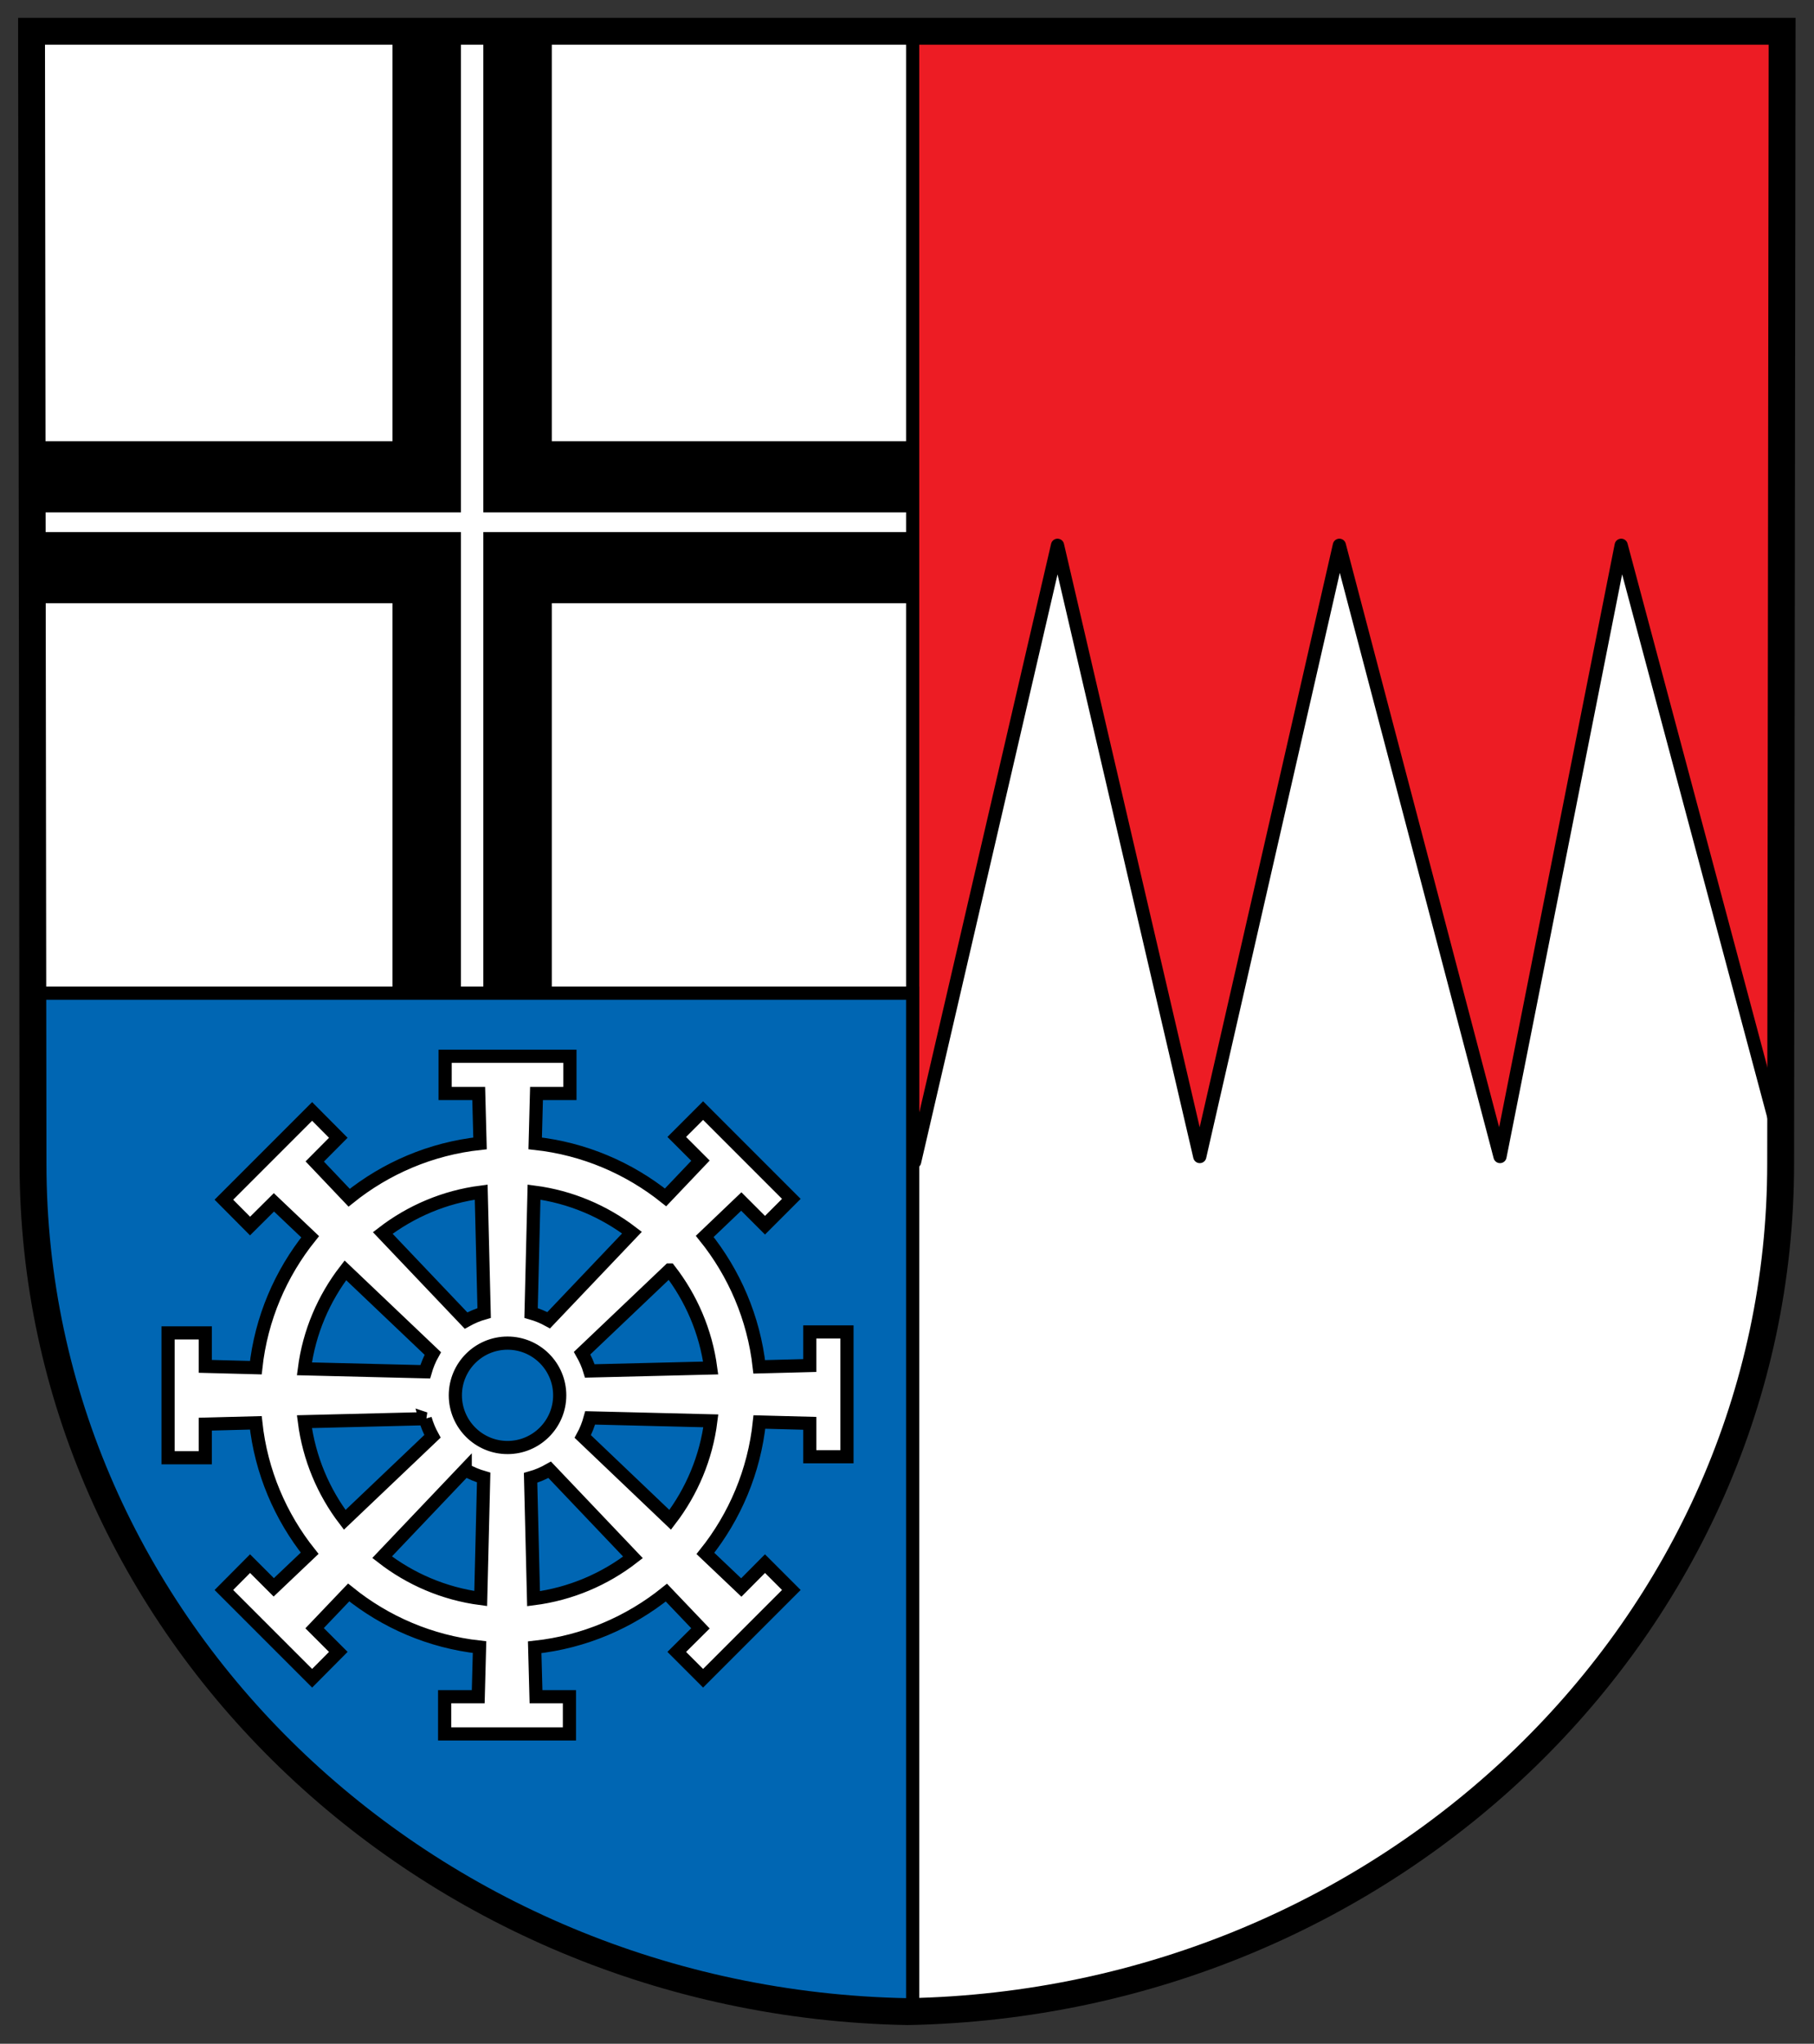 <svg height="563.139" viewBox="0 0 500 563.139" width="500" xmlns="http://www.w3.org/2000/svg"><rect x="0" y="0" width="500" height="563.139" fill="#333333" stroke="none"/><g transform="matrix(1.452 0 0 1.452 -91.112 -572.855)"><path d="m68.737 400.467.28 214.881c0 87.759 73.927 159.182 165.702 160.91v.007c.058-.001.116-.006.174-.007.058.001.116.006.174.007v-.007c91.775-1.727 165.702-73.151 165.702-160.91l.28-214.881z" fill="#fff"/><path d="m400.781 611.344.281-210.344h-165.062v214h.375l27.125-117 27 116 26.5-116 30.5 116 23-116z" fill="#ed1c24" stroke="#000" stroke-linecap="square" stroke-linejoin="round" stroke-width="2.5"/><g fill-rule="evenodd"><path d="m69.25 478.25h68v-76h13v89.5h-81z"/><path d="m235.5 478.25h-68v-76h-13v89.5h81z"/><path d="m69.25 509h68v76h13v-89.5h-81z"/><path d="m235.5 509h-68v76h-13v-89.5h81z"/></g><path d="m69 583 .031 32.344c0 5.485.278 10.906.844 16.25s1.396 10.604 2.5 15.781 2.479 10.265 4.094 15.25 3.496 9.89 5.594 14.656 4.415 9.416 6.969 13.938 5.331 8.906 8.312 13.156c2.981 4.25 6.181 8.359 9.562 12.312s6.934 7.745 10.688 11.375 7.683 7.094 11.781 10.375 8.366 6.375 12.781 9.281 8.983 5.62 13.688 8.125 9.565 4.797 14.531 6.875 10.05 3.938 15.25 5.562 10.5 3.043 15.906 4.188 10.915 2.017 16.5 2.656 11.233 1.017 16.969 1.125c.337-.006.663-.054 1-.062v-193.188zm78.25 11.969h23.688v7.062h-6.344l-.25 9.469c9.297 1.013 17.812 4.703 24.75 10.25l6.625-6.969-4.5-4.5 5-5 16.75 16.75-5 5-4.5-4.5-6.938 6.625c5.585 6.927 9.299 15.446 10.344 24.75l9.594-.25v-6.375h7.062v23.688h-7.062v-6.344l-9.562-.25c-.984 9.369-4.666 17.953-10.25 24.938l6.812 6.469 4.5-4.531 5 5-16.75 16.75-5-5 4.5-4.469-6.469-6.781c-6.989 5.635-15.597 9.369-25 10.375l.25 9.375h6.344v7.062h-23.688v-7.062h6.375l.25-9.406c-9.355-1.032-17.893-4.756-24.844-10.375l-6.469 6.781 4.5 4.5-4.969 5-16.75-16.75 4.969-5 4.5 4.5 6.812-6.469c-5.537-6.941-9.213-15.452-10.219-24.75l-9.594.25v6.375h-7.062v-23.688h7.062v6.344l9.594.25c1.016-9.341 4.727-17.888 10.312-24.844l-6.875-6.531-4.531 4.5-4.969-5 16.75-16.75 4.969 5-4.469 4.5 6.531 6.875c6.956-5.592 15.497-9.3 24.844-10.312l-.25-9.469h-6.375zm6.844 25.781c-6.978.899-13.376 3.658-18.688 7.75l15.812 16.625c1.08-.6 2.224-1.094 3.438-1.438zm10.031 0-.562 22.938c1.176.335 2.292.799 3.344 1.375l15.812-16.625c-5.291-4.048-11.665-6.79-18.594-7.688zm25.719 14.781-16.594 15.781c.603 1.061 1.115 2.183 1.469 3.375l22.938-.562c-.931-6.946-3.712-13.311-7.812-18.594zm-61.531.062c-4.101 5.311-6.877 11.706-7.781 18.688l22.938.562c.348-1.22.83-2.384 1.438-3.469zm30.781 13.812c-5.465 0-9.906 4.442-9.906 9.906s4.442 9.906 9.906 9.906c5.465 0 9.906-4.442 9.906-9.906s-4.442-9.906-9.906-9.906zm15.688 14.188c-.339 1.241-.799 2.428-1.406 3.531l16.594 15.812c4.091-5.339 6.844-11.779 7.719-18.781zm-31.312.156-22.938.562c.893 6.934 3.609 13.329 7.656 18.625l16.656-15.844c-.575-1.051-1.042-2.167-1.375-3.344zm7.594 9.688-15.781 16.594c5.313 4.133 11.721 6.923 18.719 7.844l.562-22.969c-1.233-.357-2.407-.847-3.5-1.469zm16.031 0c-1.136.643-2.341 1.174-3.625 1.531l.562 22.938c7.045-.897 13.524-3.694 18.875-7.844z" fill="#0066b3" stroke="#000" stroke-linecap="round" stroke-width="2.5"/><path d="m235.015 776.265c91.775-1.727 165.755-73.158 165.755-160.917l.28-214.881h-332.313l.28 214.881c0 87.759 74.222 159.189 165.998 160.917z" fill="none" stroke="#000" stroke-dashoffset="4.3" stroke-linecap="round" stroke-width="5.1"/></g></svg>